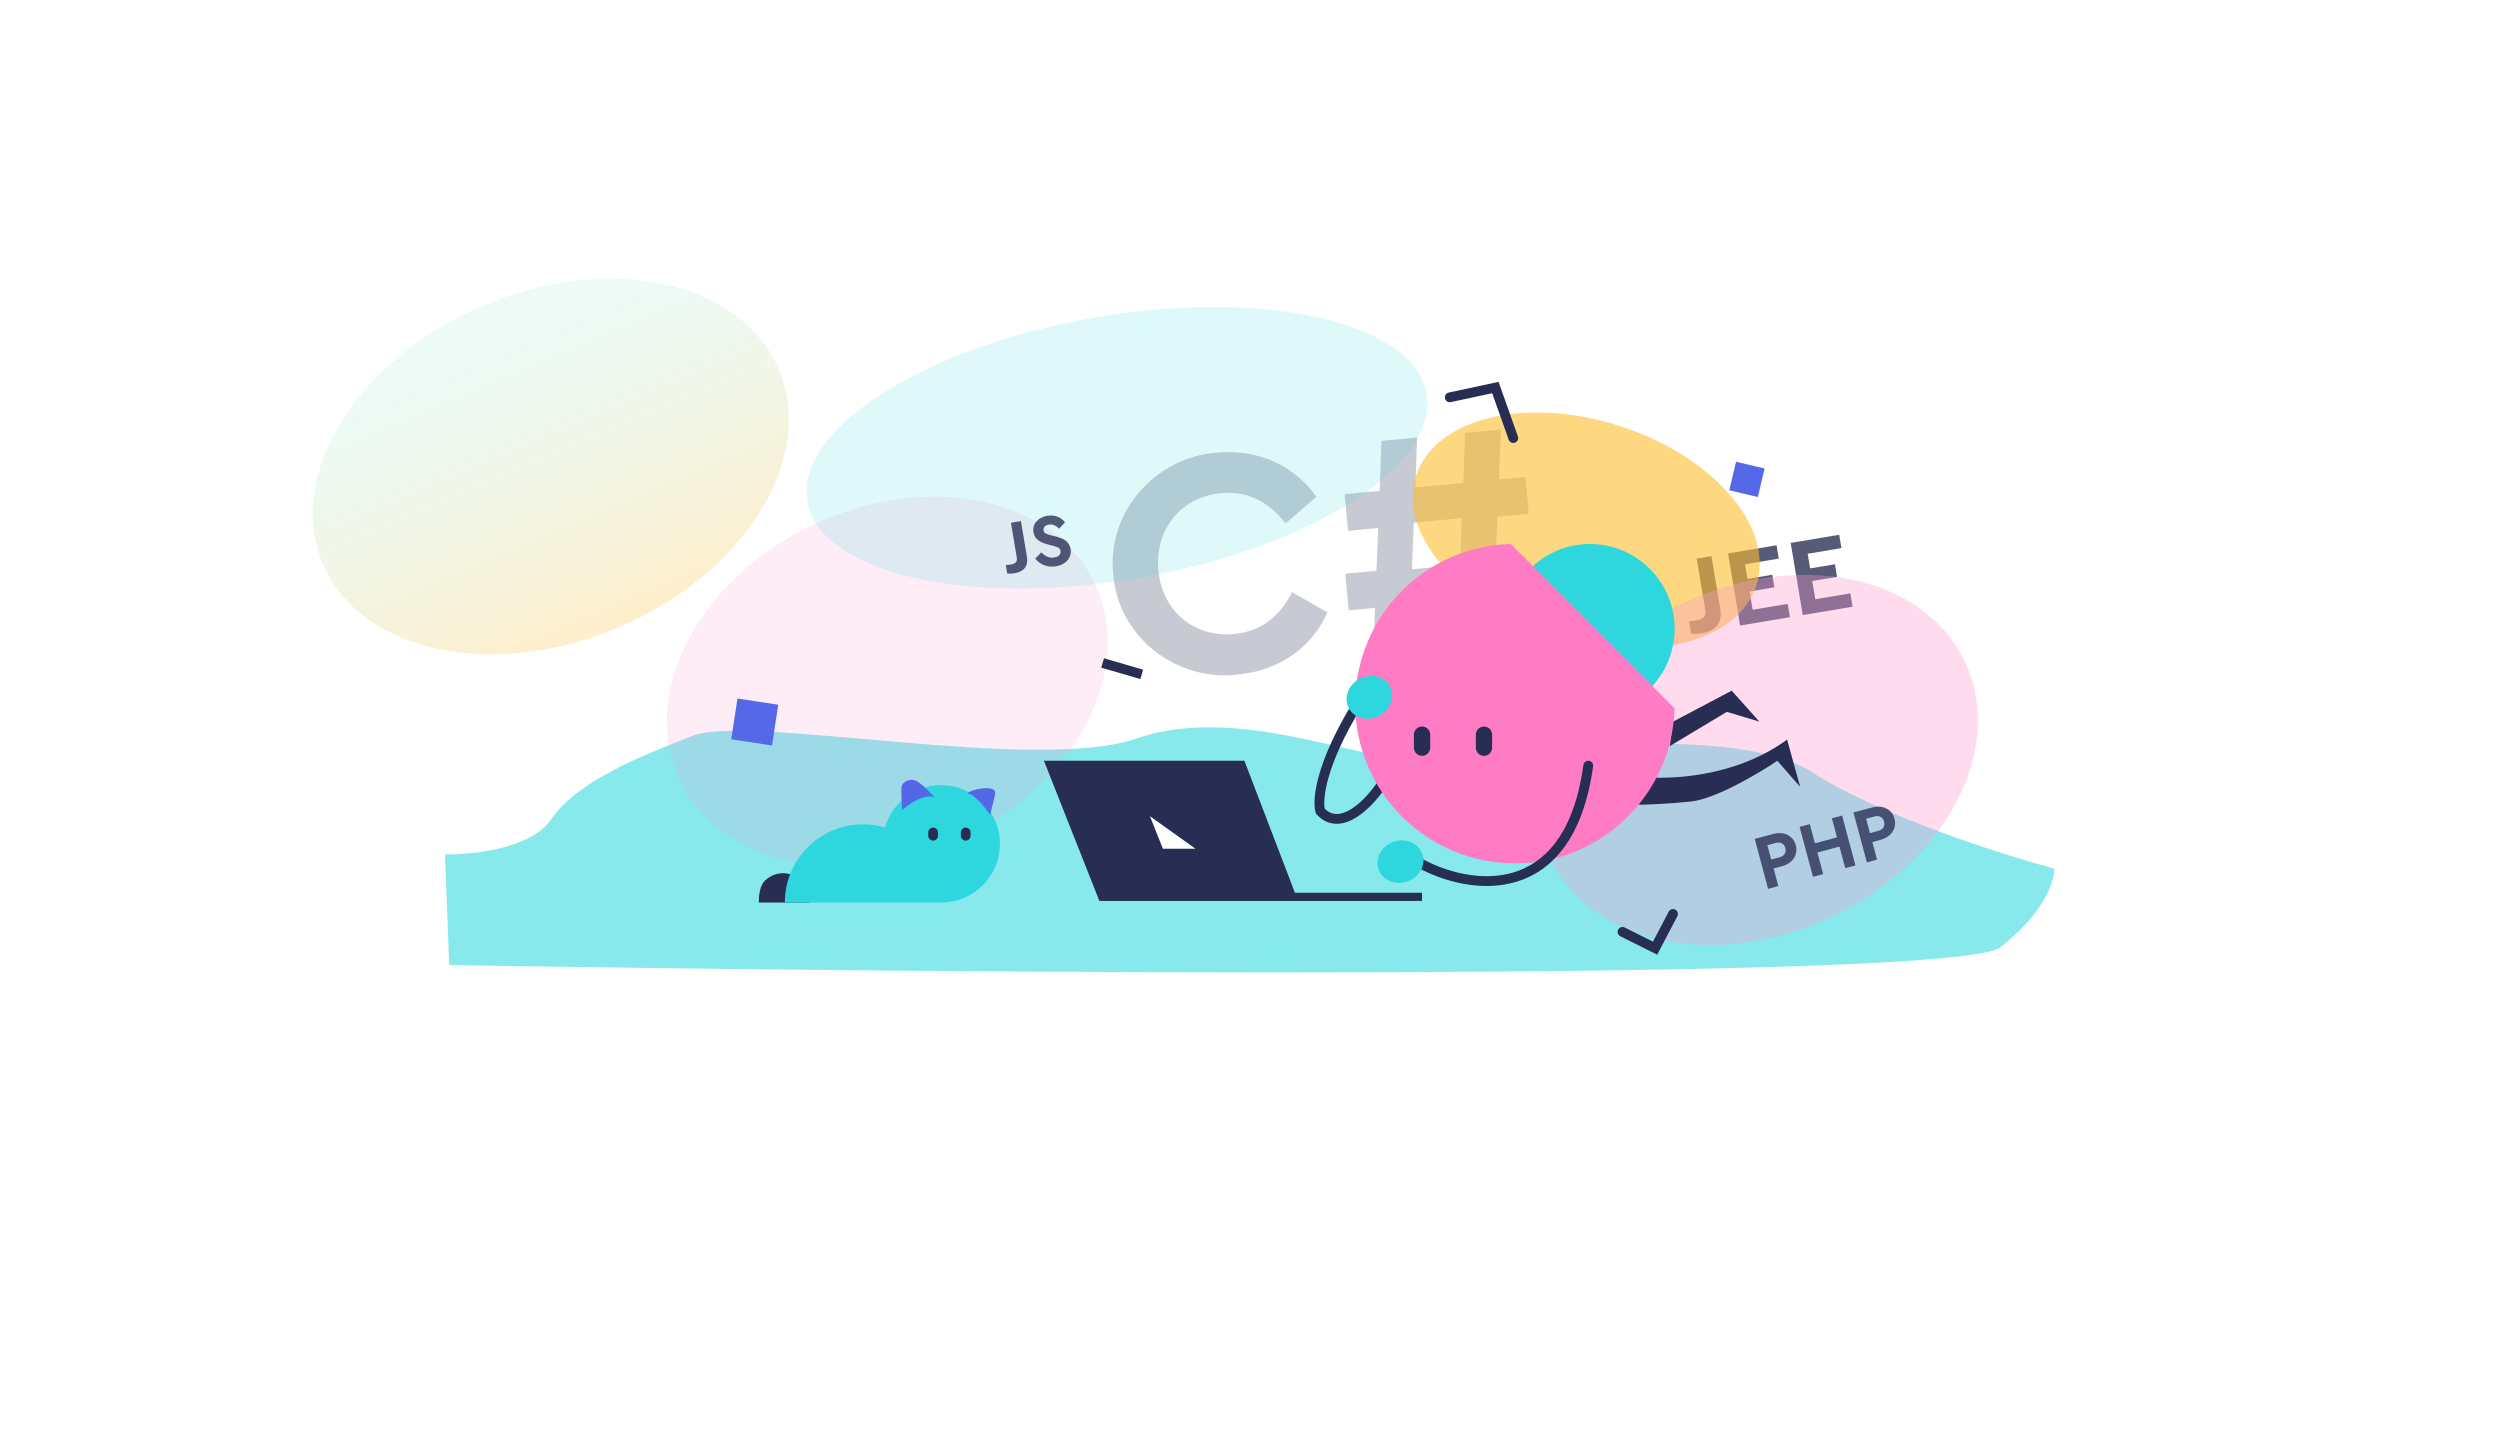 <svg width="767" height="443" viewBox="0 0 767 443" fill="none" xmlns="http://www.w3.org/2000/svg">
<g id="langCloudAnime">
<g id="JEE">
<path d="M518.853 194.425C519.971 194.514 521.066 194.468 522.106 194.294C526.432 193.57 528.493 191.054 527.791 186.862L525.074 170.632L520.547 171.389L523.185 187.15C523.505 189.062 522.623 189.968 520.443 190.333C520.175 190.378 519.431 190.467 518.207 190.569L518.853 194.425Z" fill="#272D53" fill-opacity="0.78"/>
<path d="M533.865 191.913L549.156 189.353L548.471 185.262L537.707 187.064L536.77 181.464L544.382 180.19L543.736 176.333L536.124 177.607L535.372 173.114L545.734 171.379L545.049 167.288L530.16 169.78L533.865 191.913Z" fill="#272D53" fill-opacity="0.78"/>
<path d="M553.088 188.695L568.379 186.136L567.694 182.044L556.93 183.846L555.993 178.246L563.605 176.972L562.959 173.116L555.347 174.39L554.595 169.896L564.957 168.162L564.272 164.071L549.383 166.563L553.088 188.695Z" fill="#272D53" fill-opacity="0.78"/>
</g>
<g id="C#">
<path d="M341.556 176.237C342.946 195.09 360.559 209.186 379.735 206.962C392.378 205.76 402.552 198.665 407.252 187.872L396.416 181.67C392.438 189.481 386.516 193.761 378.652 194.508C366.407 195.672 356.595 187.565 355.403 175.021C354.211 162.478 362.3 152.467 374.544 151.303C382.409 150.556 389.031 153.643 394.41 160.565L403.883 152.432C397.035 142.736 385.805 137.676 373.361 138.859C354.21 140.278 339.469 157.45 341.556 176.237Z" fill="#272D53" fill-opacity="0.25"/>
<path d="M469.036 157.589L467.967 146.34L459.903 147.106L460.456 131.785L449.505 132.826L448.952 148.147L434.219 149.548L434.771 134.227L423.821 135.268L423.268 150.589L412.517 151.611L413.586 162.86L422.844 161.98L422.283 175.092L412.726 176.001L413.795 187.25L421.859 186.483L421.306 201.805L432.157 200.773L432.71 185.452L447.543 184.042L446.99 199.363L457.841 198.331L458.394 183.01L469.146 181.988L468.076 170.739L458.917 171.61L459.38 158.507L469.036 157.589ZM433.19 174.658L433.738 160.342L448.472 158.941L448.024 173.248L433.19 174.658Z" fill="#272D53" fill-opacity="0.25"/>
</g>
<g id="charachterDes">
<g id="Vector 34" filter="url(#filter0_f)">
<path d="M555.736 236.791C576.166 250.031 613.925 262.117 630.25 266.506C630.388 270.17 627.262 280.128 613.653 290.648C600.044 301.168 290.752 298.65 137.807 296.077L136.526 262.101C144.838 262.288 162.992 260.403 169.115 251.366C176.769 240.069 195.332 232.364 212.588 225.71C229.844 219.055 318.064 237.245 348.636 226.585C379.208 215.926 417.577 233.493 433.042 232.91C448.507 232.327 530.199 220.242 555.736 236.791Z" fill="#2ED7DE" fill-opacity="0.57"/>
</g>
<g id="Ellipse 42" filter="url(#filter1_f)">
<path d="M538.868 179.558C533.17 197.259 505.18 204.086 476.35 194.806C447.52 185.525 428.768 163.652 434.466 145.951C440.164 128.249 468.154 121.423 496.984 130.703C525.814 139.983 544.566 161.856 538.868 179.558Z" fill="#FEBC2E" fill-opacity="0.6"/>
</g>
<g id="Ellipse 43" filter="url(#filter2_f)">
<path d="M602.862 203.021C615.447 229.598 597.156 264.637 562.006 281.283C526.856 297.929 488.158 289.878 475.572 263.301C462.986 236.724 481.278 201.685 516.428 185.039C551.578 168.394 590.276 176.444 602.862 203.021Z" fill="#FB9ACF" fill-opacity="0.35"/>
</g>
<g id="Ellipse 44" filter="url(#filter3_f)">
<path d="M335.862 179.021C348.447 205.598 330.156 240.637 295.006 257.283C259.856 273.929 221.158 265.878 208.572 239.301C195.986 212.724 214.278 177.685 249.428 161.039C284.578 144.394 323.276 152.444 335.862 179.021Z" fill="#FB9ACF" fill-opacity="0.19"/>
</g>
<g id="Ellipse 40" filter="url(#filter4_f)">
<path d="M437.654 120.916C441.472 142.962 402.044 168.197 349.589 177.282C297.133 186.367 251.514 175.861 247.696 153.816C243.878 131.771 283.307 106.535 335.762 97.45C388.218 88.365 433.836 98.871 437.654 120.916Z" fill="#2CD7DE" fill-opacity="0.15"/>
</g>
<g id="Ellipse 45" filter="url(#filter5_f)">
<path d="M238.877 113.224C250.512 140.409 228.646 175.842 190.039 192.365C151.431 208.889 110.702 200.246 99.067 173.06C87.432 145.875 109.298 110.442 147.905 93.918C186.512 77.395 227.242 86.038 238.877 113.224Z" fill="url(#paint0_linear)" fill-opacity="0.48"/>
</g>
<g id="anime">
<g id="pc">
<path id="Vector 27" d="M337.283 276.399L320.283 233.399H381.783L397.283 273.899H436.283V276.399H337.283Z" fill="#272D53"/>
<path id="Vector 28" d="M356.783 260.399H366.783L352.783 250.399L356.783 260.399Z" fill="white"/>
</g>
<g id="chatter">
<path id="Vector 29 (Stroke)" fill-rule="evenodd" clip-rule="evenodd" d="M349.863 208.339L337.863 204.839L338.703 201.959L350.703 205.459L349.863 208.339Z" fill="#272D53"/>
<path id="Vector 30 (Stroke)" fill-rule="evenodd" clip-rule="evenodd" d="M459.756 117.157L465.696 133.898C465.973 134.678 465.565 135.536 464.784 135.813C464.003 136.09 463.146 135.682 462.869 134.901L457.809 120.642L445.097 123.366C444.287 123.54 443.489 123.024 443.316 122.214C443.142 121.404 443.658 120.606 444.468 120.433L459.756 117.157Z" fill="#272D53"/>
<path id="Rectangle 63" d="M532.618 141.666L541.377 143.735L539.308 152.494L530.549 150.425L532.618 141.666Z" fill="#5568E8"/>
<path id="Rectangle 64" d="M226.254 214.304L238.763 216.21L236.857 228.718L224.348 226.812L226.254 214.304Z" fill="#5568E8"/>
<path id="Vector 31 (Stroke)" fill-rule="evenodd" clip-rule="evenodd" d="M513.979 279.071C514.712 279.455 514.996 280.362 514.611 281.095L508.428 292.899L497.112 287.241C496.371 286.871 496.07 285.97 496.441 285.229C496.811 284.488 497.712 284.187 498.453 284.558L507.137 288.899L511.954 279.703C512.338 278.969 513.245 278.686 513.979 279.071Z" fill="#272D53"/>
</g>
<g id="cat">
<path id="Ellipse 72" d="M248.283 276.899C248.283 274.778 247.44 271.743 245.94 270.242C244.439 268.742 242.404 267.899 240.283 267.899C238.161 267.899 236.126 268.742 234.626 270.242C233.126 271.743 232.783 274.778 232.783 276.899H240.283H248.283Z" fill="#282D53"/>
<path id="Union" fill-rule="evenodd" clip-rule="evenodd" d="M288.783 276.899C298.724 276.899 306.783 268.84 306.783 258.899C306.783 248.958 298.724 240.899 288.783 240.899C280.592 240.899 273.679 246.371 271.499 253.858C269.336 253.228 267.076 252.899 264.783 252.899C258.418 252.899 252.314 255.428 247.813 259.929C243.312 264.43 240.783 270.534 240.783 276.899H264.783H288.783Z" fill="#2ED7DE"/>
<path id="Rectangle 65" d="M294.783 255.399C294.783 254.571 295.455 253.899 296.283 253.899V253.899C297.112 253.899 297.783 254.571 297.783 255.399V256.399C297.783 257.228 297.112 257.899 296.283 257.899V257.899C295.455 257.899 294.783 257.228 294.783 256.399V255.399Z" fill="#282D53"/>
<path id="Rectangle 66" d="M284.783 255.399C284.783 254.571 285.455 253.899 286.283 253.899V253.899C287.112 253.899 287.783 254.571 287.783 255.399V256.399C287.783 257.228 287.112 257.899 286.283 257.899V257.899C285.455 257.899 284.783 257.228 284.783 256.399V255.399Z" fill="#282D53"/>
<path id="Vector 32" d="M276.777 248.549C282.134 243.924 285.678 244.025 286.781 244.654C285.441 243.159 282.375 240.027 280.831 239.448C278.9 238.726 276.743 239.99 276.574 241.481C276.438 242.673 276.653 246.69 276.777 248.549Z" fill="#5467E7"/>
<path id="Vector 33" d="M296.783 243.454C298.783 243.454 302.283 247.787 303.783 249.954C305.283 243.454 306.283 242.399 303.783 241.899C301.783 241.499 297.45 242.454 296.783 243.454Z" fill="#5467E7"/>
</g>
<g id="charachter">
<g id="legs">
<path id="Leg2" d="M529.783 218.399L512.283 228.899L513.283 221.399L531.283 211.899L539.783 221.399L529.783 218.399Z" fill="#272D53"/>
<path id="leg1" d="M548.283 226.899C531.883 238.899 511.283 239.066 504.283 238.399V239.899L501.783 246.899C504.283 246.899 511.183 246.699 518.783 245.899C526.383 245.099 539.617 237.233 545.283 233.399L552.283 241.399L548.283 226.899Z" fill="#272D53"/>
</g>
<g id="hand1">
<path id="Vector 35 (Stroke)" fill-rule="evenodd" clip-rule="evenodd" d="M417.375 214.623C418.08 215.058 418.299 215.982 417.864 216.687C412.121 225.994 409.061 233.325 407.556 238.668C406.151 243.657 406.143 246.765 406.435 248.131C407.683 249.343 408.953 249.762 410.211 249.737C411.622 249.709 413.178 249.116 414.795 248.066C418.04 245.96 421.053 242.327 422.828 239.585C423.278 238.889 424.207 238.69 424.902 239.14C425.598 239.59 425.797 240.519 425.347 241.214C423.454 244.139 420.167 248.156 416.429 250.583C414.555 251.799 412.449 252.694 410.27 252.737C408.024 252.781 405.866 251.915 403.995 249.927L403.76 249.678L403.657 249.351C403.023 247.343 403.095 243.443 404.668 237.855C406.264 232.191 409.453 224.605 415.311 215.112C415.746 214.407 416.67 214.188 417.375 214.623Z" fill="#262E53"/>
</g>
<path id="Ellipse 67" d="M513.783 192.899C513.783 207.259 502.143 218.899 487.783 218.899C473.424 218.899 461.783 207.259 461.783 192.899C461.783 178.54 473.424 166.899 487.783 166.899C502.143 166.899 513.783 178.54 513.783 192.899Z" fill="#2ED7DE"/>
<path id="Subtract" fill-rule="evenodd" clip-rule="evenodd" d="M463.492 166.899C437.027 167.584 415.783 189.252 415.783 215.883C415.783 242.945 437.721 264.883 464.783 264.883C491.361 264.883 512.997 243.722 513.762 217.33L463.492 166.899Z" fill="#FF7BC4"/>
<path id="Ellipse 68" d="M426.386 210.564C428.07 213.692 426.625 217.741 423.159 219.607C419.692 221.474 415.517 220.45 413.833 217.322C412.148 214.193 413.593 210.144 417.06 208.278C420.526 206.412 424.702 207.435 426.386 210.564Z" fill="#2ED7DE"/>
<g id="eyes">
<path id="eye2" d="M433.783 225.399C433.783 224.019 434.902 222.899 436.283 222.899V222.899C437.664 222.899 438.783 224.019 438.783 225.399V229.399C438.783 230.78 437.664 231.899 436.283 231.899V231.899C434.902 231.899 433.783 230.78 433.783 229.399V225.399Z" fill="#262E53"/>
<path id="eye1" d="M452.783 225.399C452.783 224.019 453.902 222.899 455.283 222.899V222.899C456.664 222.899 457.783 224.019 457.783 225.399V229.399C457.783 230.78 456.664 231.899 455.283 231.899V231.899C453.902 231.899 452.783 230.78 452.783 229.399V225.399Z" fill="#262E53"/>
</g>
<g id="hand2">
<path id="Vector 26 (Stroke)" fill-rule="evenodd" clip-rule="evenodd" d="M487.49 233.414C488.31 233.528 488.883 234.285 488.769 235.106C485.717 257.085 476.24 267.215 465.216 270.536C454.39 273.797 442.584 270.317 435.065 266.216C434.338 265.82 434.07 264.908 434.467 264.181C434.863 263.454 435.774 263.186 436.502 263.583C443.65 267.482 454.594 270.602 464.351 267.663C473.91 264.784 482.85 255.913 485.798 234.693C485.912 233.872 486.669 233.3 487.49 233.414Z" fill="#262E53"/>
<path id="Ellipse 69" d="M436.371 261.961C437.561 265.309 435.519 269.092 431.809 270.41C428.1 271.729 424.128 270.084 422.938 266.736C421.748 263.388 423.79 259.605 427.5 258.287C431.209 256.968 435.181 258.613 436.371 261.961Z" fill="#2ED7DE"/>
</g>
</g>
</g>
</g>
<g id="PHP">
<path d="M542.456 272.684L545.586 271.845L544.138 266.444L546.758 265.742C549.957 264.885 551.729 262.224 550.946 259.303C550.157 256.358 547.305 254.986 544.106 255.843L538.356 257.384L542.456 272.684ZM543.405 263.708L542.225 259.304L544.845 258.602C546.259 258.223 547.399 258.862 547.747 260.16C548.101 261.481 547.486 262.615 546.025 263.006L543.405 263.708Z" fill="#272D53" fill-opacity="0.78"/>
<path d="M556.221 268.996L559.35 268.157L557.58 261.55L564.349 259.736L566.119 266.343L569.249 265.505L565.149 250.205L562.02 251.043L563.591 256.908L556.822 258.722L555.25 252.857L552.121 253.695L556.221 268.996Z" fill="#272D53" fill-opacity="0.78"/>
<path d="M572.747 264.568L575.877 263.729L574.429 258.327L577.049 257.626C580.248 256.768 582.02 254.107 581.237 251.186C580.448 248.242 577.596 246.87 574.396 247.727L568.647 249.267L572.747 264.568ZM573.696 255.592L572.516 251.187L575.136 250.485C576.55 250.107 577.69 250.745 578.038 252.043C578.392 253.365 577.776 254.499 576.316 254.89L573.696 255.592Z" fill="#272D53" fill-opacity="0.78"/>
</g>
<g id="JS">
<path d="M309.017 175.971C309.774 176.03 310.515 176 311.218 175.882C314.144 175.392 315.538 173.69 315.064 170.854L313.226 159.875L310.164 160.387L311.948 171.049C312.165 172.342 311.568 172.955 310.093 173.202C309.912 173.232 309.409 173.293 308.581 173.362L309.017 175.971Z" fill="#272D53" fill-opacity="0.78"/>
<path d="M317.62 171.406C319.115 173.231 321.418 174.175 323.959 173.749C326.953 173.248 328.907 171.126 328.447 168.381C328.11 166.362 326.721 165.312 324.017 164.622L322.19 164.158C320.825 163.803 320.288 163.52 320.155 162.726C320 161.796 320.706 161.141 321.772 160.963C322.907 160.773 323.954 161.181 324.919 162.209L326.737 160.249C325.518 158.68 323.608 157.857 321.317 158.241C318.481 158.715 316.63 160.751 317.059 163.314C317.393 165.311 318.948 166.38 321.41 167.017L323.142 167.473C324.681 167.892 325.211 168.13 325.359 169.014C325.53 170.035 324.842 170.803 323.504 171.027C321.87 171.301 320.664 170.64 319.464 169.465L317.62 171.406Z" fill="#272D53" fill-opacity="0.78"/>
</g>
</g>
<defs>
<filter id="filter0_f" x="0.224" y="73.971" width="766.041" height="373.034" filterUnits="userSpaceOnUse" color-interpolation-filters="sRGB">
<feFlood flood-opacity="0" result="BackgroundImageFix"/>
<feBlend mode="normal" in="SourceGraphic" in2="BackgroundImageFix" result="shape"/>
<feGaussianBlur stdDeviation="67.5" result="effect1_foregroundBlur"/>
</filter>
<filter id="filter1_f" x="311.148" y="0.899" width="351.037" height="323.71" filterUnits="userSpaceOnUse" color-interpolation-filters="sRGB">
<feFlood flood-opacity="0" result="BackgroundImageFix"/>
<feBlend mode="normal" in="SourceGraphic" in2="BackgroundImageFix" result="shape"/>
<feGaussianBlur stdDeviation="56.5" result="effect1_foregroundBlur"/>
</filter>
<filter id="filter2_f" x="339.783" y="41.899" width="398.867" height="382.524" filterUnits="userSpaceOnUse" color-interpolation-filters="sRGB">
<feFlood flood-opacity="0" result="BackgroundImageFix"/>
<feBlend mode="normal" in="SourceGraphic" in2="BackgroundImageFix" result="shape"/>
<feGaussianBlur stdDeviation="56.5" result="effect1_foregroundBlur"/>
</filter>
<filter id="filter3_f" x="72.783" y="17.899" width="398.867" height="382.524" filterUnits="userSpaceOnUse" color-interpolation-filters="sRGB">
<feFlood flood-opacity="0" result="BackgroundImageFix"/>
<feBlend mode="normal" in="SourceGraphic" in2="BackgroundImageFix" result="shape"/>
<feGaussianBlur stdDeviation="56.5" result="effect1_foregroundBlur"/>
</filter>
<filter id="filter4_f" x="185.783" y="26" width="313.784" height="222.732" filterUnits="userSpaceOnUse" color-interpolation-filters="sRGB">
<feFlood flood-opacity="0" result="BackgroundImageFix"/>
<feBlend mode="normal" in="SourceGraphic" in2="BackgroundImageFix" result="shape"/>
<feGaussianBlur stdDeviation="27.5" result="effect1_foregroundBlur"/>
</filter>
<filter id="filter5_f" x="23" y="9" width="291.944" height="268.284" filterUnits="userSpaceOnUse" color-interpolation-filters="sRGB">
<feFlood flood-opacity="0" result="BackgroundImageFix"/>
<feBlend mode="normal" in="SourceGraphic" in2="BackgroundImageFix" result="shape"/>
<feGaussianBlur stdDeviation="27.5" result="effect1_foregroundBlur"/>
</filter>
<linearGradient id="paint0_linear" x1="147.905" y1="93.918" x2="190.039" y2="192.365" gradientUnits="userSpaceOnUse">
<stop stop-color="#65DFC9" stop-opacity="0.24"/>
<stop offset="1" stop-color="#FEBC2E" stop-opacity="0.52"/>
</linearGradient>
</defs>
</svg>
